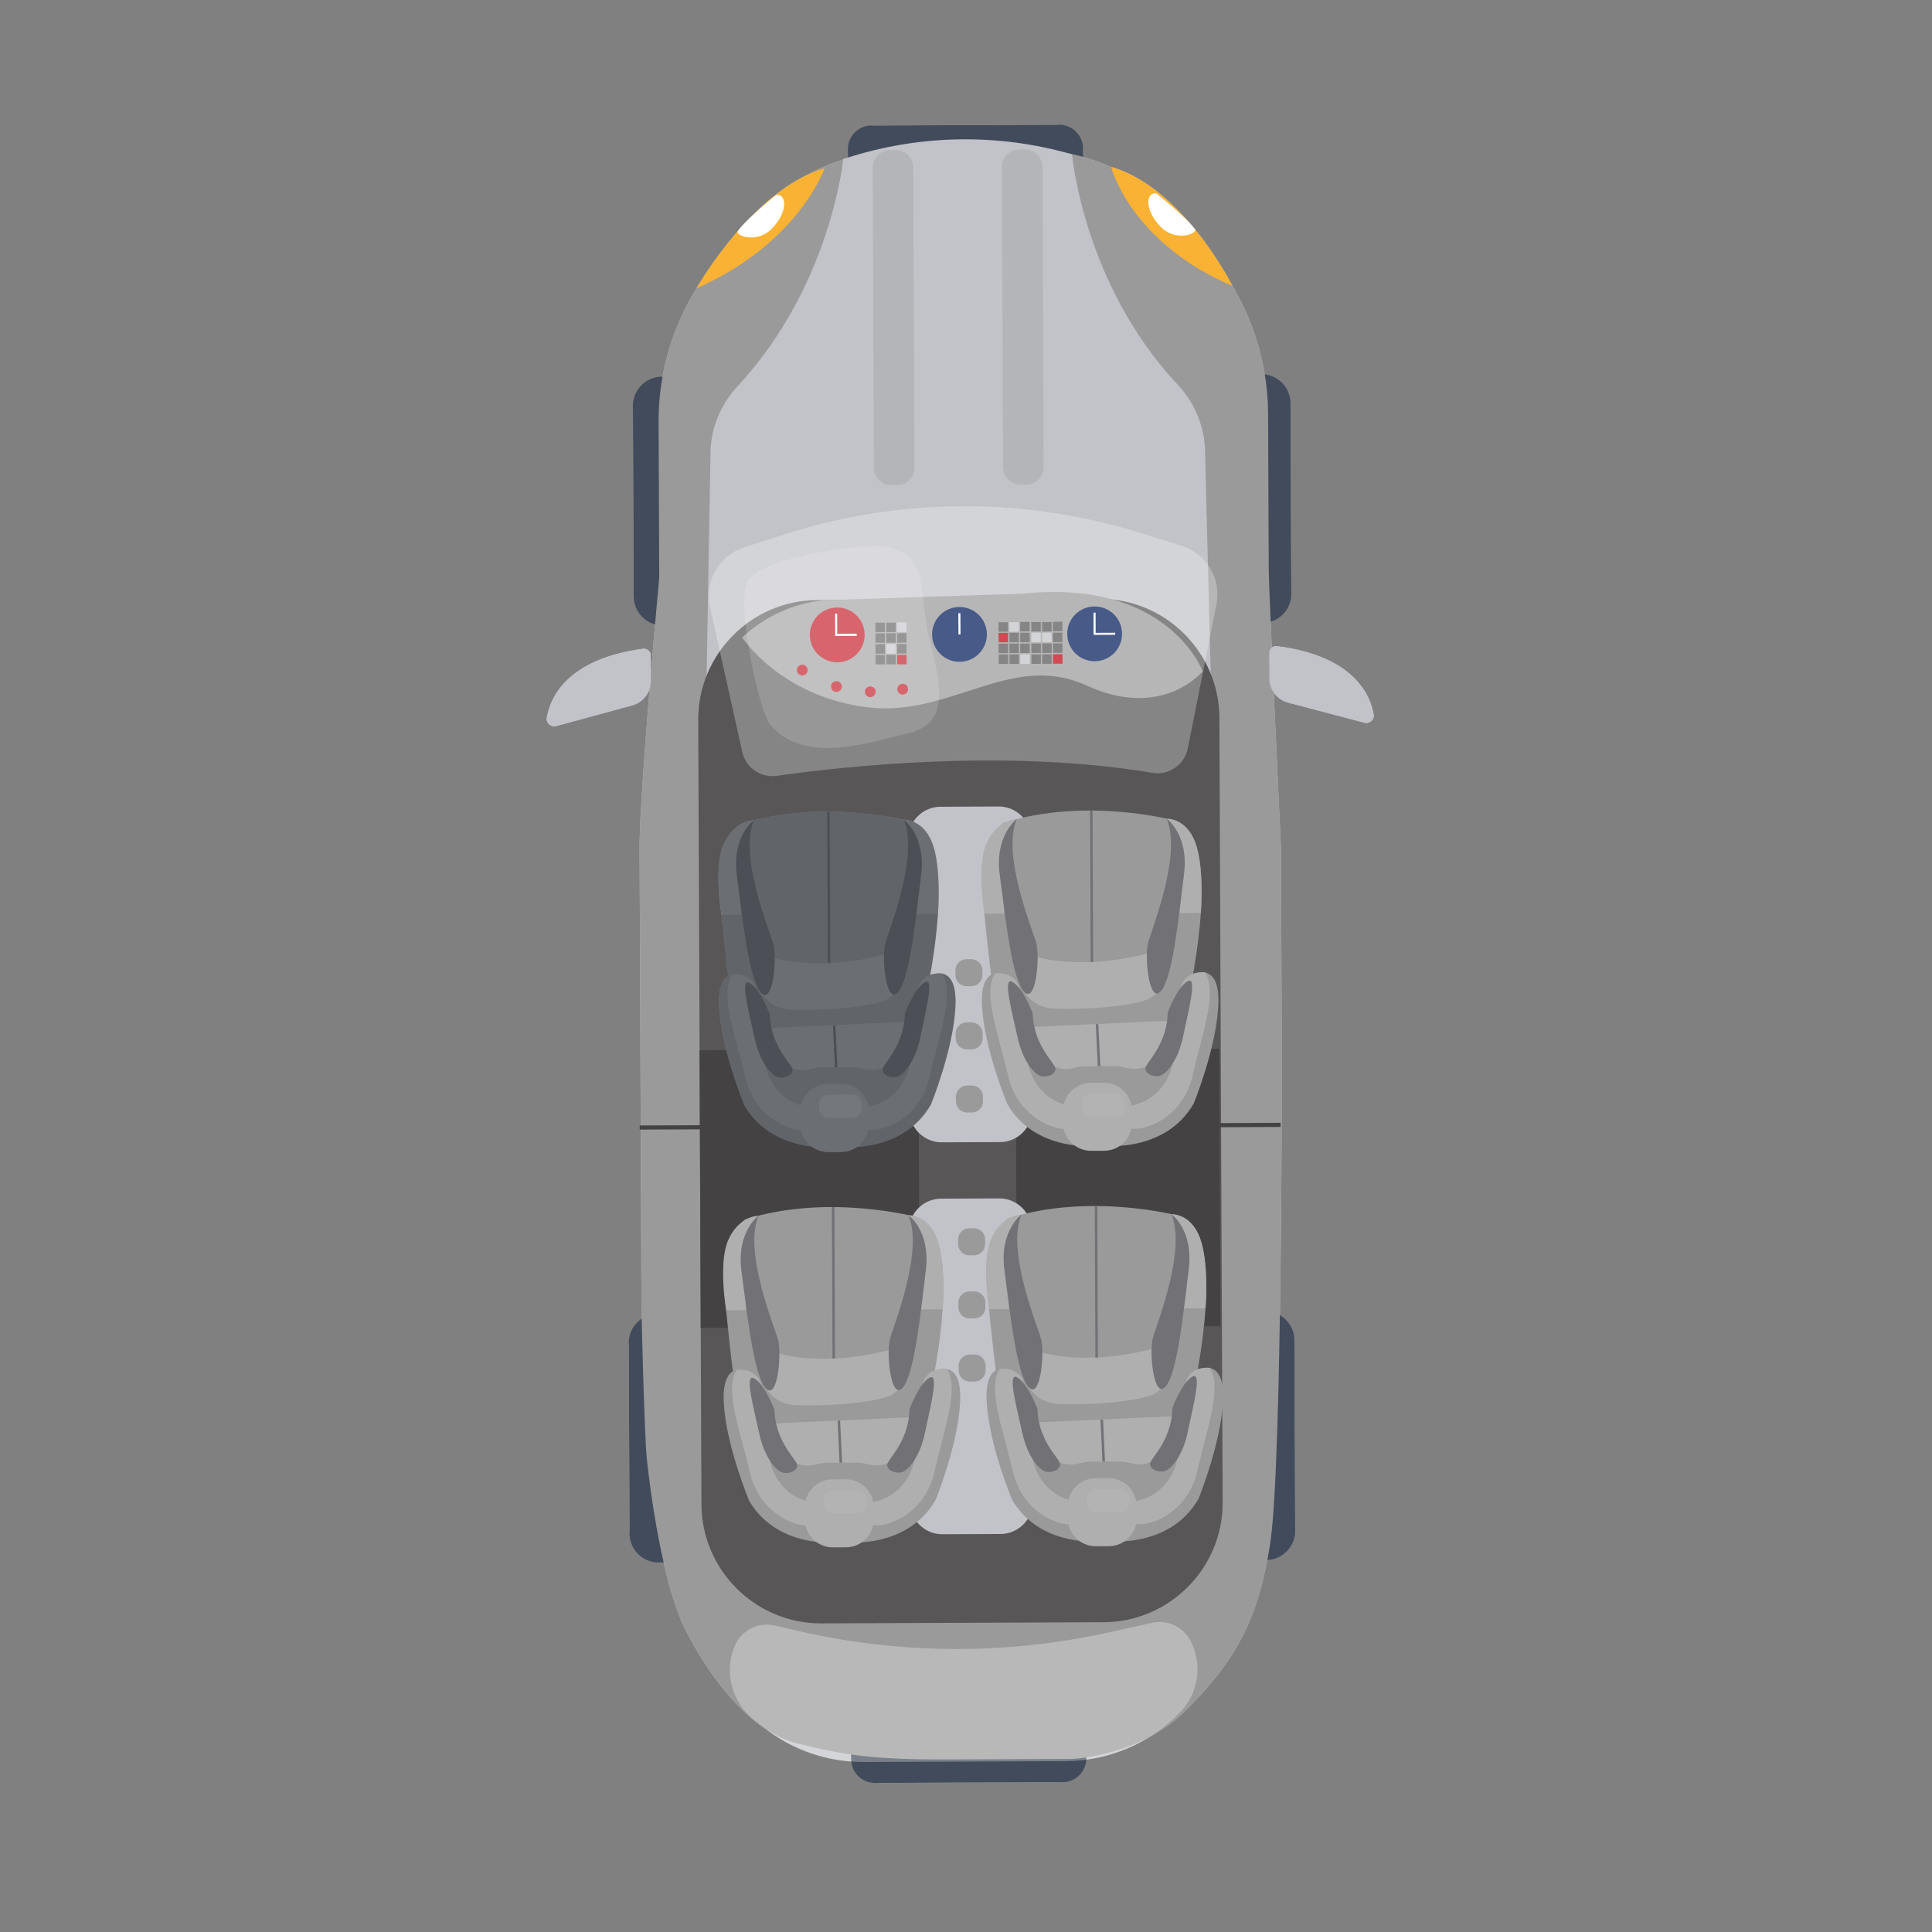 <svg width="469" height="469" viewBox="0 0 469 469" fill="none" xmlns="http://www.w3.org/2000/svg">
<rect x="0" y="0" width="469" height="469" fill="#808080" stroke="none"/>
<g clip-path="url(#clip0)">
<path d="M333.453 173.419C332.639 168.714 328.653 159.224 309.955 156.849C309.49 156.791 309.062 156.929 308.728 157.191C308.626 154.853 308.532 152.638 308.445 150.59C311.4 149.349 313.477 146.415 313.47 143.024L313.288 98.971C313.274 95.151 310.609 91.949 307.051 91.078C305.831 83.439 303.166 76.098 299.194 69.44C299.194 69.44 295.774 62.563 289.885 55.411C289.667 55.12 289.406 54.816 289.115 54.496C284.105 48.615 277.461 42.726 269.713 40.511C269.713 40.511 269.713 40.526 269.72 40.533C267.476 39.538 265.175 38.703 262.793 38.05C262.851 37.687 262.895 37.309 262.895 36.931C262.88 33.257 259.852 30.258 256.178 30.273L212.458 30.454C208.783 30.469 205.784 33.497 205.799 37.171C205.799 37.534 205.843 37.883 205.901 38.231C205.857 38.246 205.806 38.253 205.755 38.275L204.681 38.623C204.681 38.623 204.673 38.66 204.673 38.718C201.566 39.705 198.567 40.99 195.713 42.566C190.768 44.955 186.244 48.651 182.381 52.572C181.031 53.85 179.796 55.128 179.099 56.115C172.891 63.239 169.064 69.999 169.064 69.999C169.071 69.991 169.071 69.991 169.086 69.991C164.99 76.585 162.18 83.882 160.822 91.513C156.778 92.014 153.626 95.485 153.641 99.653L153.822 143.707C153.837 147.149 156.015 150.097 159.043 151.28C158.724 154.911 158.361 159.195 157.983 163.769L157.961 159.1C157.961 158.113 157.083 157.365 156.103 157.503C137.419 160.023 133.513 169.549 132.736 174.262C132.525 175.547 133.752 176.614 135.008 176.273L153.488 171.241C155.543 170.682 157.097 169.114 157.7 167.16C156.48 182.147 155.231 199.066 155.26 205.673C155.311 218.62 155.725 318.57 155.725 318.57C155.725 318.57 155.747 319.347 155.776 320.668C153.859 322.179 152.617 324.51 152.632 327.124L152.813 371.177C152.835 375.672 156.524 379.331 161.018 379.31L161.106 379.31C162.543 385.641 164.38 391.821 166.653 396.185C171.206 404.92 177.843 414.374 185.75 419.638C191.835 424.329 199.148 427.095 206.772 427.633C207.455 430.61 210.134 432.839 213.314 432.824L257.035 432.643C260.288 432.628 262.996 430.268 263.57 427.182C269.161 426.442 274.505 424.51 279.247 421.526C282.29 419.892 285.332 417.765 288.07 414.998C298.475 404.506 304.524 395.379 307.661 378.562C311.487 377.872 314.399 374.51 314.392 370.495L314.21 326.441C314.196 323.682 312.802 321.242 310.688 319.768C311.204 288.117 311.153 255.26 311.153 255.26L310.95 205.637C310.95 205.637 310.028 186.155 309.214 168.09C310.02 169.273 311.226 170.174 312.685 170.558L331.202 175.438C332.458 175.779 333.678 174.705 333.453 173.419Z" fill="#C2C3C9"/>
<path d="M257.158 43.646L211.622 43.827C208.442 43.842 205.835 41.249 205.828 38.076L205.82 36.254C205.806 33.073 208.398 30.467 211.571 30.459L257.107 30.278C260.287 30.263 262.894 32.855 262.902 36.029L262.909 37.851C262.916 41.024 260.331 43.638 257.158 43.646Z" fill="#424B5B"/>
<path d="M257.951 432.633L212.415 432.815C209.235 432.829 206.628 430.237 206.621 427.064L206.613 425.241C206.599 422.061 209.191 419.454 212.364 419.447L257.9 419.265C261.08 419.251 263.687 421.843 263.694 425.016L263.702 426.839C263.716 430.019 261.124 432.626 257.951 432.633Z" fill="#424B5B"/>
<path d="M306.439 151.234L289.462 151.307C285.584 151.321 282.389 148.156 282.375 144.278L282.186 97.996C282.172 94.118 285.338 90.923 289.215 90.909L306.192 90.836C310.07 90.821 313.265 93.987 313.279 97.865L313.468 144.147C313.49 148.032 310.331 151.22 306.439 151.234Z" fill="#424B5B"/>
<path d="M177.892 151.764L160.915 151.837C157.038 151.851 153.843 148.686 153.828 144.808L153.639 98.525C153.625 94.648 156.791 91.453 160.668 91.439L177.645 91.366C181.523 91.352 184.718 94.517 184.732 98.395L184.921 144.677C184.935 148.555 181.777 151.743 177.892 151.764Z" fill="#424B5B"/>
<path d="M307.384 378.697L290.407 378.77C286.53 378.784 283.335 375.619 283.32 371.741L283.131 325.459C283.117 321.581 286.283 318.386 290.16 318.372L307.137 318.299C311.015 318.285 314.21 321.45 314.224 325.328L314.413 371.61C314.428 375.488 311.262 378.683 307.384 378.697Z" fill="#424B5B"/>
<path d="M176.884 379.235L159.907 379.307C156.03 379.322 152.835 376.156 152.82 372.279L152.631 325.996C152.617 322.118 155.783 318.924 159.66 318.909L176.637 318.836C180.515 318.822 183.71 321.988 183.724 325.865L183.913 372.148C183.928 376.025 180.769 379.213 176.884 379.235Z" fill="#424B5B"/>
<path d="M159.878 102.439L160.03 140.205C160.03 140.205 155.209 192.717 155.267 205.657C155.318 218.603 155.732 318.553 155.732 318.553C155.732 318.553 156.393 348.215 157.046 354.416C157.7 360.617 160.677 384.695 166.653 396.175C172.629 407.655 182.214 420.376 193.549 423.216C204.891 426.047 211.811 427.187 230.422 427.108C249.025 427.035 260.36 426.984 260.36 426.984C260.36 426.984 276.807 426.381 288.084 415.003C299.368 403.632 305.525 393.902 308.408 374.203C311.291 354.503 311.16 255.272 311.16 255.272L310.957 205.649C310.957 205.649 308.001 143.095 307.987 138.244L307.834 100.464C307.783 86.69 303.064 73.344 294.452 62.583L288.171 54.733C278.789 43.014 264.579 36.225 249.562 36.283L219.305 36.406C204.971 36.464 191.392 42.767 182.09 53.666L174.488 62.575C164.997 73.692 159.82 87.83 159.878 102.439Z" fill="#9A9A9A"/>
<g opacity="0.54">
<path opacity="0.54" d="M188.06 394.592L193.68 395.899C218.521 401.643 244.335 401.766 269.234 396.255L279.661 393.946C283.415 393.111 287.249 394.912 289.021 398.324C291.998 404.075 290.953 411.089 286.436 415.737C279.138 423.237 269.132 427.478 258.669 427.529L209.713 427.732C201.007 427.768 192.547 424.886 185.664 419.556L183.115 417.574C177.676 413.355 175.708 406.028 178.308 399.653C179.876 395.805 184.008 393.663 188.06 394.592Z" fill="white"/>
</g>
<path d="M308.109 158.466L308.131 164.689C308.146 167.448 310.004 169.859 312.684 170.563L331.2 175.443C332.464 175.777 333.684 174.702 333.458 173.417C332.645 168.712 328.659 159.222 309.961 156.847C308.981 156.724 308.109 157.479 308.109 158.466Z" fill="#C2C3C9"/>
<path d="M157.967 159.084L157.989 165.306C158.003 168.066 156.159 170.491 153.487 171.217L135.007 176.249C133.751 176.59 132.523 175.523 132.734 174.238C133.511 169.525 137.417 159.998 156.101 157.479C157.081 157.355 157.96 158.103 157.967 159.084Z" fill="#C2C3C9"/>
<path d="M285.896 93.385C262.979 68.987 260.242 37.466 260.242 37.466C242.408 32.34 223.449 32.623 205.775 38.272L204.7 38.621C204.7 38.621 201.759 69.328 179.024 93.791C175.103 98.003 172.772 103.441 172.482 109.178L171.08 190.742L235.169 190.481L294.581 190.234L292.504 108.648C292.17 102.955 289.81 97.56 285.896 93.385Z" fill="#C2C3C9"/>
<path d="M269.728 40.516C269.728 40.516 274.201 58.698 299.209 69.445C299.202 69.452 287.315 45.555 269.728 40.516Z" fill="#F9B233"/>
<path d="M200.191 40.806C200.191 40.806 193.99 59.032 169.062 69.989C169.069 69.982 182.64 45.984 200.191 40.806Z" fill="#F9B233"/>
<path d="M267.942 393.801L199.374 394.084C183.435 394.149 170.35 381.166 170.285 365.228L169.501 174.753C169.435 158.815 182.419 145.73 198.357 145.665L266.926 145.382C282.864 145.316 295.949 158.299 296.014 174.238L296.799 364.712C296.871 380.643 283.881 393.735 267.942 393.801Z" fill="#585657"/>
<path d="M180.172 154.727C180.172 154.727 189.162 168.726 209.871 171.616C230.58 174.506 245.27 157.944 263.779 166.417C282.288 174.891 291.96 162.954 291.96 162.954C291.96 162.954 283.631 140.408 248.291 144.118L201.825 145.65C201.818 145.643 190.425 145.244 180.172 154.727Z" fill="#9A9A9A"/>
<path d="M209.894 154.095C209.909 157.769 206.946 160.761 203.272 160.775C199.598 160.79 196.606 157.827 196.592 154.153C196.577 150.479 199.54 147.488 203.214 147.473C206.895 147.451 209.88 150.421 209.894 154.095Z" fill="#BF0411"/>
<path d="M272.379 153.841C272.393 157.515 269.431 160.507 265.756 160.521C262.082 160.536 259.091 157.573 259.076 153.899C259.062 150.225 262.024 147.233 265.698 147.219C269.38 147.197 272.364 150.167 272.379 153.841Z" fill="#001A5A"/>
<path d="M239.57 153.972C239.585 157.646 236.622 160.637 232.948 160.652C229.274 160.666 226.282 157.704 226.267 154.03C226.253 150.356 229.216 147.364 232.89 147.35C236.564 147.335 239.556 150.298 239.57 153.972Z" fill="#001A5A"/>
<path d="M196.059 162.656C196.067 163.375 195.479 163.963 194.76 163.97C194.041 163.978 193.453 163.389 193.445 162.671C193.438 161.952 194.026 161.364 194.745 161.356C195.464 161.349 196.052 161.937 196.059 162.656Z" fill="#BF0411"/>
<path d="M204.352 166.65C204.36 167.369 203.772 167.957 203.053 167.964C202.334 167.971 201.746 167.383 201.738 166.664C201.731 165.945 202.319 165.357 203.038 165.35C203.764 165.35 204.345 165.931 204.352 166.65Z" fill="#BF0411"/>
<path d="M212.567 167.92C212.575 168.639 211.986 169.227 211.268 169.235C210.549 169.242 209.96 168.654 209.953 167.935C209.946 167.216 210.534 166.628 211.253 166.621C211.979 166.621 212.567 167.209 212.567 167.92Z" fill="#BF0411"/>
<path d="M220.438 167.296C220.446 168.015 219.857 168.603 219.139 168.61C218.42 168.618 217.832 168.029 217.824 167.31C217.817 166.592 218.405 166.003 219.124 165.996C219.85 165.982 220.438 166.57 220.438 167.296Z" fill="#BF0411"/>
<path d="M214.796 151.156L212.496 151.166L212.506 153.466L214.806 153.456L214.796 151.156Z" fill="#585657"/>
<path d="M217.425 151.146L215.125 151.155L215.134 153.455L217.435 153.446L217.425 151.146Z" fill="#585657"/>
<path d="M220.046 151.099L217.746 151.109L217.756 153.409L220.056 153.4L220.046 151.099Z" fill="#C2C3C9"/>
<path d="M214.812 153.73L212.512 153.74L212.521 156.04L214.821 156.03L214.812 153.73Z" fill="#585657"/>
<path d="M217.433 153.721L215.133 153.73L215.142 156.031L217.443 156.021L217.433 153.721Z" fill="#585657"/>
<path d="M220.062 153.709L217.762 153.719L217.771 156.019L220.071 156.01L220.062 153.709Z" fill="#585657"/>
<path d="M214.816 156.37L212.516 156.38L212.525 158.68L214.825 158.671L214.816 156.37Z" fill="#585657"/>
<path d="M217.437 156.36L215.137 156.369L215.146 158.669L217.446 158.66L217.437 156.36Z" fill="#C2C3C9"/>
<path d="M220.074 156.339L217.773 156.349L217.783 158.649L220.083 158.64L220.074 156.339Z" fill="#585657"/>
<path d="M214.835 158.981L212.535 158.99L212.545 161.29L214.845 161.281L214.835 158.981Z" fill="#585657"/>
<path d="M217.453 158.97L215.152 158.979L215.162 161.28L217.462 161.27L217.453 158.97Z" fill="#585657"/>
<path d="M220.078 158.969L217.777 158.978L217.787 161.278L220.087 161.269L220.078 158.969Z" fill="#BF0411"/>
<path d="M244.695 151.05L242.395 151.059L242.404 153.36L244.704 153.35L244.695 151.05Z" fill="#585657"/>
<path d="M247.316 151.04L245.016 151.05L245.025 153.35L247.325 153.34L247.316 151.04Z" fill="#C2C3C9"/>
<path d="M249.949 150.963L247.648 150.972L247.658 153.272L249.958 153.263L249.949 150.963Z" fill="#585657"/>
<path d="M244.706 153.614L242.406 153.624L242.416 155.924L244.716 155.914L244.706 153.614Z" fill="#BF0411"/>
<path d="M247.328 153.604L245.027 153.613L245.037 155.913L247.337 155.904L247.328 153.604Z" fill="#585657"/>
<path d="M249.956 153.593L247.656 153.602L247.666 155.902L249.966 155.893L249.956 153.593Z" fill="#585657"/>
<path d="M244.71 156.244L242.41 156.254L242.42 158.554L244.72 158.545L244.71 156.244Z" fill="#585657"/>
<path d="M247.331 156.233L245.031 156.242L245.041 158.542L247.341 158.533L247.331 156.233Z" fill="#585657"/>
<path d="M249.96 156.223L247.66 156.232L247.67 158.533L249.97 158.523L249.96 156.223Z" fill="#585657"/>
<path d="M244.73 158.864L242.43 158.873L242.439 161.174L244.739 161.164L244.73 158.864Z" fill="#585657"/>
<path d="M247.351 158.853L245.051 158.863L245.06 161.163L247.36 161.154L247.351 158.853Z" fill="#585657"/>
<path d="M249.98 158.843L247.68 158.853L247.689 161.153L249.989 161.144L249.98 158.843Z" fill="#C2C3C9"/>
<path d="M252.644 151.006L250.344 151.016L250.353 153.316L252.653 153.306L252.644 151.006Z" fill="#585657"/>
<path d="M255.273 150.995L252.973 151.005L252.982 153.305L255.282 153.296L255.273 150.995Z" fill="#585657"/>
<path d="M257.89 150.929L255.59 150.939L255.599 153.239L257.9 153.229L257.89 150.929Z" fill="#585657"/>
<path d="M252.66 153.582L250.359 153.591L250.369 155.891L252.669 155.882L252.66 153.582Z" fill="#C2C3C9"/>
<path d="M255.273 153.581L252.973 153.59L252.982 155.89L255.282 155.881L255.273 153.581Z" fill="#C2C3C9"/>
<path d="M257.894 153.57L255.594 153.579L255.603 155.88L257.903 155.87L257.894 153.57Z" fill="#585657"/>
<path d="M252.671 156.2L250.371 156.21L250.381 158.51L252.681 158.501L252.671 156.2Z" fill="#585657"/>
<path d="M255.292 156.19L252.992 156.199L253.002 158.499L255.302 158.49L255.292 156.19Z" fill="#585657"/>
<path d="M257.91 156.179L255.609 156.189L255.619 158.489L257.919 158.479L257.91 156.179Z" fill="#585657"/>
<path d="M252.675 158.84L250.375 158.85L250.384 161.15L252.685 161.14L252.675 158.84Z" fill="#585657"/>
<path d="M255.296 158.83L252.996 158.84L253.006 161.14L255.306 161.13L255.296 158.83Z" fill="#585657"/>
<path d="M257.921 158.809L255.621 158.819L255.631 161.119L257.931 161.109L257.921 158.809Z" fill="#BF0411"/>
<path d="M202.973 148.976L202.995 154.124L207.984 154.102" stroke="white" stroke-width="0.5" stroke-miterlimit="10"/>
<path d="M265.704 148.722L265.726 153.87L270.714 153.848" stroke="white" stroke-width="0.5" stroke-miterlimit="10"/>
<path d="M232.892 148.86L232.921 154.001" stroke="white" stroke-width="0.5" stroke-miterlimit="10"/>
<path d="M222.956 254.755L169.824 254.973L170.101 322.346L223.232 322.129L222.956 254.755Z" fill="#444242"/>
<path d="M295.984 254.568L246.57 254.77L246.847 322.143L296.261 321.941L295.984 254.568Z" fill="#444242"/>
<path d="M242.764 277.246L228.619 277.304C224.313 277.326 220.769 273.812 220.755 269.499L220.486 203.705C220.465 199.399 223.979 195.856 228.292 195.841L242.437 195.783C246.743 195.762 250.287 199.276 250.301 203.589L250.57 269.383C250.584 273.696 247.077 277.232 242.764 277.246Z" fill="#C2C3C9"/>
<path d="M235.938 270.058L234.769 270.065C233.288 270.065 232.075 268.867 232.061 267.386L232.054 266.217C232.054 264.735 233.252 263.523 234.733 263.508L235.902 263.501C237.383 263.501 238.596 264.699 238.611 266.18L238.618 267.349C238.625 268.838 237.42 270.058 235.938 270.058Z" fill="#9A9A9A"/>
<path d="M235.872 254.73L234.703 254.737C233.222 254.737 232.009 253.539 231.995 252.057L231.987 250.888C231.987 249.407 233.185 248.194 234.667 248.18L235.836 248.173C237.317 248.173 238.53 249.371 238.544 250.852L238.551 252.021C238.559 253.51 237.353 254.73 235.872 254.73Z" fill="#9A9A9A"/>
<path d="M235.81 239.401L234.641 239.408C233.159 239.408 231.947 238.21 231.932 236.729L231.925 235.56C231.925 234.079 233.123 232.866 234.604 232.852L235.773 232.844C237.255 232.844 238.467 234.042 238.482 235.524L238.489 236.693C238.496 238.181 237.298 239.394 235.81 239.401Z" fill="#9A9A9A"/>
<path d="M228.431 290.978L242.576 290.92C246.882 290.898 250.426 294.413 250.44 298.726L250.709 364.519C250.731 368.825 247.216 372.368 242.903 372.383L228.758 372.441C224.452 372.463 220.909 368.948 220.894 364.635L220.625 298.842C220.611 294.543 224.125 291 228.431 290.978Z" fill="#C2C3C9"/>
<path d="M235.266 298.174L236.435 298.166C237.916 298.166 239.129 299.365 239.143 300.846L239.151 302.015C239.151 303.496 237.953 304.709 236.471 304.723L235.302 304.731C233.828 304.738 232.608 303.533 232.594 302.051L232.586 300.882C232.579 299.394 233.785 298.174 235.266 298.174Z" fill="#9A9A9A"/>
<path d="M235.328 313.502L236.497 313.495C237.979 313.495 239.191 314.693 239.206 316.174L239.213 317.343C239.213 318.825 238.015 320.037 236.534 320.052L235.365 320.059C233.883 320.059 232.671 318.861 232.656 317.38L232.649 316.21C232.642 314.722 233.847 313.502 235.328 313.502Z" fill="#9A9A9A"/>
<path d="M235.389 328.823L236.558 328.816C238.04 328.816 239.252 330.014 239.267 331.495L239.274 332.664C239.274 334.146 238.076 335.358 236.595 335.373L235.426 335.38C233.944 335.38 232.732 334.182 232.717 332.701L232.71 331.532C232.703 330.058 233.908 328.838 235.389 328.823Z" fill="#9A9A9A"/>
<path d="M250.166 349.946L250.159 348.341C250.137 344.268 253.455 340.92 257.536 340.906L279.611 340.819C283.684 340.797 287.032 344.115 287.046 348.196L287.053 349.801C287.075 353.874 283.757 357.222 279.676 357.236L257.602 357.323C253.528 357.331 250.18 354.012 250.166 349.946Z" fill="#AFAFAF"/>
<path d="M289.921 336.694C289.921 336.694 298.409 298.857 286.356 295.197C286.356 295.197 264.913 289.366 244.727 295.771C244.727 295.771 239.259 299.554 239.448 308.659C239.636 317.765 243.354 345.677 243.354 345.677L288.251 343.636L289.921 336.694Z" fill="#9A9A9A"/>
<path d="M284.349 294.732C284.349 294.732 288.96 299.706 287.559 307.309C286.165 314.918 287.413 317.619 287.413 317.619L292.649 317.598C292.649 317.598 293.542 306.336 291.276 300.425C289.011 294.514 284.349 294.732 284.349 294.732Z" fill="#AFAFAF"/>
<path d="M247.795 294.877C247.795 294.877 243.192 299.699 244.165 307.367C245.109 314.773 244.913 317.786 244.913 317.786L240.098 317.808C240.098 317.808 238.131 306.27 240.629 300.708C243.214 294.943 247.795 294.877 247.795 294.877Z" fill="#AFAFAF"/>
<path d="M279.538 327.473C279.538 327.473 263.527 332.171 250.544 327.596L248.409 333.55C248.409 333.55 249.672 340.564 257.239 340.84C264.805 341.116 275.138 340.31 279.589 338.662C281.564 337.936 282.835 335.794 282.835 335.794L279.538 327.473Z" fill="#AFAFAF"/>
<path d="M247.941 294.877C247.941 294.877 242.553 298.755 243.824 308.318C245.095 317.881 246.707 333.304 249.655 336.687C252.603 340.071 253.634 328.337 252.698 324.946C251.754 321.562 244.274 303.685 247.941 294.877Z" fill="#727176"/>
<path d="M284.352 294.732C284.352 294.732 289.769 298.566 288.571 308.143C287.38 317.714 285.898 333.151 282.979 336.564C280.06 339.976 278.935 328.249 279.85 324.851C280.757 321.431 288.091 303.511 284.352 294.732Z" fill="#727176"/>
<path d="M265.755 292.781L265.906 329.564L266.522 329.561L266.372 292.779L265.755 292.781Z" fill="#727176"/>
<path d="M267.147 344.64L267.789 358.262L268.405 358.233L267.762 344.611L267.147 344.64Z" fill="#727176"/>
<path d="M290.923 363.88C290.923 363.88 296.42 350.483 296.892 339.991C297.364 329.499 291.3 331.888 289.456 333.238C287.604 334.582 288.091 350.113 282.231 353.533C276.386 356.953 275.035 354.804 272.051 354.811C269.066 354.818 267.527 354.833 267.527 354.833L267.607 374.068C267.614 374.06 283.676 376.457 290.923 363.88Z" fill="#9A9A9A"/>
<path d="M285.802 354.158C285.802 354.158 284.691 361.324 277.757 363.815C270.83 366.313 274.816 361.441 267.562 361.462L267.591 368.941C267.591 368.941 270.982 368.15 274.693 369.682C278.403 371.214 288.3 367.489 290.631 357.171C292.962 346.853 296.789 336.796 293.681 332.062C293.681 332.062 288.881 331.372 287.821 335.685C286.761 340.013 285.802 354.158 285.802 354.158Z" fill="#AFAFAF"/>
<path d="M284.604 341.806C284.604 341.806 286.819 335.729 289.404 334.204C291.989 332.679 289.513 341.792 288.351 347.528C287.189 353.264 284.314 356.822 282.549 357.164C280.792 357.512 278.425 356.336 279.434 354.644C280.444 352.952 284.474 348.719 284.604 341.806Z" fill="#727176"/>
<path d="M245.683 364.069C245.683 364.069 240.07 350.716 239.518 340.231C238.959 329.738 245.037 332.084 246.896 333.405C248.748 334.734 248.406 350.266 254.281 353.642C260.162 357.011 261.484 354.847 264.468 354.84C267.453 354.833 268.992 354.818 268.992 354.818L269.079 374.046C269.079 374.046 253.039 376.58 245.683 364.069Z" fill="#9A9A9A"/>
<path d="M250.731 354.303C250.731 354.303 251.9 361.455 258.857 363.895C265.813 366.335 261.783 361.491 269.03 361.462L269.059 368.941C269.059 368.941 265.66 368.186 261.964 369.747C258.268 371.308 248.342 367.671 245.924 357.367C243.506 347.063 239.6 337.043 242.671 332.287C242.671 332.287 247.464 331.561 248.56 335.867C249.656 340.173 250.731 354.303 250.731 354.303Z" fill="#AFAFAF"/>
<path d="M251.819 341.944C251.819 341.944 249.553 335.889 246.954 334.378C244.361 332.875 246.903 341.966 248.123 347.688C249.335 353.417 252.24 356.946 254.004 357.273C255.769 357.599 258.122 356.409 257.098 354.731C256.074 353.054 252.015 348.85 251.819 341.944Z" fill="#727176"/>
<path d="M259.191 368.6L259.177 365.667C259.162 361.934 262.205 358.863 265.937 358.848L269.118 358.834C272.85 358.819 275.921 361.862 275.936 365.594L275.95 368.527C275.965 372.26 272.922 375.331 269.19 375.346L266.01 375.36C262.277 375.375 259.206 372.332 259.191 368.6Z" fill="#AFAFAF"/>
<g opacity="0.22">
<path opacity="0.22" d="M263.802 364.802V363.8C263.794 362.529 264.833 361.477 266.111 361.477L271.818 361.448C273.089 361.44 274.142 362.479 274.142 363.757L274.142 364.759C274.149 366.029 273.111 367.082 271.833 367.082L266.125 367.111C264.862 367.111 263.809 366.073 263.802 364.802Z" fill="white"/>
</g>
<path d="M186.347 350.201L186.34 348.596C186.318 344.522 189.637 341.175 193.717 341.161L215.792 341.073C219.865 341.052 223.213 344.37 223.227 348.451L223.235 350.056C223.256 354.129 219.938 357.476 215.857 357.491L193.783 357.578C189.709 357.6 186.362 354.282 186.347 350.201Z" fill="#AFAFAF"/>
<path d="M226.101 336.949C226.101 336.949 234.589 299.111 222.535 295.452C222.535 295.452 201.093 289.621 180.906 296.025C180.906 296.025 175.439 299.808 175.627 308.914C175.816 318.019 179.534 345.931 179.534 345.931L224.431 343.891L226.101 336.949Z" fill="#9A9A9A"/>
<path d="M220.533 294.987C220.533 294.987 225.144 299.961 223.742 307.563C222.348 315.173 223.597 317.874 223.597 317.874L228.832 317.852C228.832 317.852 229.726 306.59 227.46 300.68C225.195 294.784 220.533 294.987 220.533 294.987Z" fill="#AFAFAF"/>
<path d="M183.971 295.139C183.971 295.139 179.368 299.961 180.341 307.629C181.285 315.035 181.088 318.048 181.088 318.048L176.274 318.07C176.274 318.07 174.306 306.532 176.804 300.97C179.397 295.197 183.971 295.139 183.971 295.139Z" fill="#AFAFAF"/>
<path d="M215.712 327.735C215.712 327.735 199.7 332.433 186.717 327.858L184.582 333.812C184.582 333.812 185.846 340.827 193.405 341.11C200.971 341.386 211.304 340.58 215.755 338.931C217.73 338.205 219.001 336.063 219.001 336.063L215.712 327.735Z" fill="#AFAFAF"/>
<path d="M184.117 295.139C184.117 295.139 178.729 299.017 180 308.58C181.271 318.143 182.883 333.565 185.831 336.949C188.779 340.333 189.81 328.599 188.873 325.208C187.937 321.817 180.457 303.954 184.117 295.139Z" fill="#727176"/>
<path d="M220.532 294.987C220.532 294.987 225.949 298.821 224.751 308.398C223.56 317.968 222.079 333.406 219.16 336.818C216.248 340.224 215.116 328.504 216.03 325.106C216.938 321.701 224.265 303.773 220.532 294.987Z" fill="#727176"/>
<path d="M201.939 293.037L202.09 329.819L202.706 329.817L202.555 293.034L201.939 293.037Z" fill="#727176"/>
<path d="M203.33 344.894L203.973 358.515L204.588 358.486L203.946 344.865L203.33 344.894Z" fill="#727176"/>
<path d="M227.11 364.142C227.11 364.142 232.607 350.745 233.079 340.253C233.551 329.761 227.488 332.15 225.644 333.5C223.792 334.843 224.278 350.375 218.419 353.795C212.573 357.215 211.223 355.066 208.238 355.073C205.254 355.08 203.714 355.095 203.714 355.095L203.794 374.33C203.794 374.315 219.849 376.719 227.11 364.142Z" fill="#9A9A9A"/>
<path d="M221.982 354.427C221.982 354.427 220.871 361.594 213.937 364.084C207.009 366.582 210.996 361.71 203.742 361.731L203.771 369.21C203.771 369.21 207.162 368.419 210.872 369.951C214.583 371.483 224.48 367.758 226.811 357.44C229.142 347.122 232.968 337.065 229.861 332.331C229.861 332.331 225.061 331.641 224.001 335.954C222.941 340.282 221.982 354.427 221.982 354.427Z" fill="#AFAFAF"/>
<path d="M220.792 342.068C220.792 342.068 223.006 335.991 225.591 334.466C228.176 332.941 225.7 342.054 224.539 347.79C223.377 353.526 220.501 357.084 218.737 357.426C216.98 357.774 214.612 356.598 215.622 354.906C216.616 353.214 220.646 348.981 220.792 342.068Z" fill="#727176"/>
<path d="M181.865 364.324C181.865 364.324 176.252 350.97 175.7 340.485C175.141 329.993 181.219 332.338 183.078 333.66C184.93 334.989 184.588 350.52 190.463 353.897C196.344 357.266 197.666 355.102 200.65 355.095C203.635 355.088 205.174 355.073 205.174 355.073L205.254 374.308C205.261 374.315 189.221 376.849 181.865 364.324Z" fill="#9A9A9A"/>
<path d="M186.903 354.565C186.903 354.565 188.072 361.717 195.028 364.157C201.985 366.596 197.955 361.753 205.201 361.724L205.231 369.203C205.231 369.203 201.832 368.448 198.136 370.009C194.44 371.57 184.514 367.933 182.096 357.629C179.678 347.325 175.771 337.305 178.843 332.549C178.843 332.549 183.635 331.823 184.732 336.129C185.828 340.434 186.903 354.565 186.903 354.565Z" fill="#AFAFAF"/>
<path d="M187.995 342.206C187.995 342.206 185.729 336.15 183.13 334.64C180.537 333.137 183.079 342.228 184.299 347.95C185.511 353.679 188.416 357.208 190.18 357.535C191.945 357.861 194.297 356.67 193.274 354.993C192.264 353.316 188.198 349.119 187.995 342.206Z" fill="#727176"/>
<path d="M195.371 368.869L195.357 365.936C195.342 362.203 198.384 359.132 202.117 359.117L205.297 359.103C209.03 359.088 212.101 362.131 212.116 365.863L212.13 368.797C212.145 372.529 209.102 375.6 205.37 375.615L202.189 375.629C198.457 375.644 195.386 372.601 195.371 368.869Z" fill="#AFAFAF"/>
<g opacity="0.22">
<path opacity="0.22" d="M199.991 365.064L199.991 364.062C199.984 362.792 201.022 361.739 202.3 361.739L208.007 361.71C209.278 361.702 210.331 362.741 210.331 364.019L210.331 365.021C210.338 366.291 209.3 367.344 208.022 367.344L202.314 367.373C201.036 367.373 199.991 366.342 199.991 365.064Z" fill="white"/>
</g>
<path d="M185.21 254.203L185.203 252.598C185.181 248.524 188.5 245.177 192.58 245.162L214.655 245.075C218.728 245.054 222.076 248.372 222.09 252.453L222.098 254.057C222.119 258.131 218.801 261.478 214.72 261.493L192.646 261.58C188.579 261.594 185.232 258.276 185.21 254.203Z" fill="#AFAFAF"/>
<path d="M224.963 240.951C224.963 240.951 233.452 203.113 221.398 199.453C221.398 199.453 199.955 193.623 179.769 200.027C179.769 200.027 174.301 203.81 174.49 212.916C174.679 222.021 178.397 249.933 178.397 249.933L223.293 247.893L224.963 240.951Z" fill="#9A9A9A"/>
<path d="M219.393 198.989C219.393 198.989 224.004 203.963 222.603 211.565C221.209 219.175 222.458 221.876 222.458 221.876L227.693 221.854C227.693 221.854 228.586 210.592 226.321 204.681C224.063 198.778 219.393 198.989 219.393 198.989Z" fill="#AFAFAF"/>
<path d="M182.834 199.141C182.834 199.141 178.231 203.963 179.204 211.63C180.148 219.037 179.952 222.05 179.952 222.05L175.137 222.072C175.137 222.072 173.17 210.534 175.667 204.972C178.26 199.199 182.834 199.141 182.834 199.141Z" fill="#AFAFAF"/>
<path d="M214.574 231.737C214.574 231.737 198.563 236.435 185.58 231.86L183.445 237.814C183.445 237.814 184.709 244.828 192.275 245.104C199.841 245.38 210.174 244.574 214.625 242.926C216.6 242.2 217.871 240.058 217.871 240.058L214.574 231.737Z" fill="#AFAFAF"/>
<path d="M182.987 199.134C182.987 199.134 177.599 203.011 178.87 212.574C180.141 222.137 181.753 237.56 184.701 240.944C187.649 244.327 188.68 232.593 187.743 229.202C186.799 225.819 179.32 207.956 182.987 199.134Z" fill="#727176"/>
<path d="M219.394 198.989C219.394 198.989 224.811 202.823 223.613 212.4C222.422 221.97 220.941 237.407 218.022 240.82C215.11 244.226 213.977 232.506 214.892 229.108C215.8 225.703 223.134 207.767 219.394 198.989Z" fill="#727176"/>
<path d="M201.565 233.815L201.414 197.032L200.798 197.035L200.949 233.817L201.565 233.815Z" fill="#727176"/>
<path d="M203.449 262.484L202.809 248.872L202.193 248.901L202.834 262.513L203.449 262.484Z" fill="#727176"/>
<path d="M225.972 268.144C225.972 268.144 231.469 254.747 231.941 244.255C232.413 233.762 226.35 236.151 224.506 237.502C222.654 238.845 223.141 254.377 217.281 257.797C211.435 261.217 210.085 259.068 207.1 259.075C204.116 259.082 202.577 259.097 202.577 259.097L202.656 278.331C202.656 278.317 218.711 280.72 225.972 268.144Z" fill="#9A9A9A"/>
<path d="M220.844 258.429C220.844 258.429 219.733 265.595 212.799 268.086C205.871 270.584 209.858 265.711 202.604 265.733L202.633 273.212C202.633 273.212 206.024 272.421 209.734 273.953C213.445 275.485 223.342 271.76 225.673 261.442C228.004 251.124 231.831 241.067 228.723 236.333C228.723 236.333 223.923 235.643 222.863 239.956C221.803 244.284 220.844 258.429 220.844 258.429Z" fill="#AFAFAF"/>
<path d="M219.655 246.07C219.655 246.07 221.87 239.992 224.455 238.468C227.04 236.943 224.564 246.056 223.402 251.792C222.24 257.528 219.365 261.086 217.6 261.427C215.843 261.776 213.476 260.6 214.485 258.908C215.48 257.216 219.51 252.983 219.655 246.07Z" fill="#727176"/>
<path d="M180.733 268.333C180.733 268.333 175.12 254.979 174.568 244.494C174.009 234.002 180.087 236.347 181.946 237.669C183.797 238.998 183.456 254.529 189.33 257.906C195.212 261.275 196.534 259.111 199.518 259.104C202.502 259.097 204.042 259.082 204.042 259.082L204.122 278.317C204.122 278.317 188.081 280.851 180.733 268.333Z" fill="#9A9A9A"/>
<path d="M185.773 258.574C185.773 258.574 186.942 265.726 193.899 268.166C200.855 270.606 196.825 265.762 204.072 265.733L204.101 273.212C204.101 273.212 200.702 272.457 197.006 274.018C193.31 275.579 183.384 271.942 180.966 261.638C178.548 251.334 174.642 241.314 177.713 236.558C177.713 236.558 182.506 235.832 183.602 240.138C184.699 244.429 185.773 258.574 185.773 258.574Z" fill="#AFAFAF"/>
<path d="M186.862 246.201C186.862 246.201 184.597 240.145 181.997 238.635C179.405 237.132 181.947 246.223 183.166 251.944C184.379 257.673 187.284 261.202 189.048 261.529C190.805 261.863 193.165 260.665 192.141 258.988C191.125 257.318 187.058 253.121 186.862 246.201Z" fill="#727176"/>
<path d="M194.232 272.871L194.218 269.938C194.203 266.205 197.246 263.134 200.978 263.119L204.158 263.105C207.891 263.09 210.962 266.133 210.977 269.865L210.991 272.798C211.006 276.531 207.963 279.602 204.231 279.617L201.05 279.631C197.318 279.646 194.254 276.596 194.232 272.871Z" fill="#AFAFAF"/>
<path opacity="0.22" d="M198.853 269.066L198.853 268.064C198.845 266.793 199.884 265.741 201.162 265.741L206.869 265.712C208.14 265.704 209.193 266.743 209.193 268.021V269.023C209.2 270.293 208.162 271.346 206.884 271.346L201.176 271.375C199.898 271.375 198.86 270.337 198.853 269.066Z" fill="white"/>
<path opacity="0.5" fill-rule="evenodd" clip-rule="evenodd" d="M225.972 268.144C225.972 268.144 231.469 254.747 231.941 244.255C232.193 238.639 230.574 236.713 228.731 236.343L228.724 236.333C228.724 236.333 228.676 236.326 228.587 236.318C228.181 236.254 227.767 236.262 227.361 236.32C226.896 236.361 226.356 236.454 225.811 236.646C226.463 233.019 227.314 227.525 227.682 221.854L227.694 221.854C227.694 221.854 227.901 219.238 227.862 215.865C227.857 215.342 227.845 214.824 227.827 214.31C227.714 211.019 227.332 207.318 226.321 204.681C224.173 199.067 219.845 198.983 219.427 198.988C214.034 197.821 198.395 195.139 182.824 199.15L182.833 199.141C182.833 199.141 181.706 199.155 180.255 199.875C180.093 199.925 179.93 199.976 179.768 200.027C179.768 200.027 179.538 200.186 179.174 200.518C177.96 201.369 176.666 202.745 175.666 204.972C173.22 210.417 175.055 221.589 175.133 222.057C175.578 226.745 176.188 232.136 176.76 236.92C175.362 237.748 174.323 239.879 174.569 244.494C175.121 254.979 180.734 268.333 180.734 268.333C184.874 275.385 191.772 277.66 197.007 278.302C198.141 279.141 199.542 279.637 201.052 279.631L204.232 279.617C205.64 279.611 206.95 279.171 208.034 278.424C213.376 278.034 221.41 276.046 225.972 268.144Z" fill="#292F39"/>
<path d="M249.023 253.946L249.015 252.342C248.994 248.268 252.312 244.921 256.393 244.906L278.467 244.819C282.541 244.797 285.888 248.116 285.903 252.196L285.91 253.801C285.932 257.875 282.613 261.222 278.533 261.237L256.458 261.324C252.392 261.338 249.044 258.02 249.023 253.946Z" fill="#AFAFAF"/>
<path d="M288.788 240.688C288.788 240.688 297.276 202.85 285.222 199.19C285.222 199.19 263.78 193.359 243.593 199.764C243.593 199.764 238.125 203.547 238.314 212.652C238.503 221.758 242.221 249.67 242.221 249.67L287.117 247.629L288.788 240.688Z" fill="#9A9A9A"/>
<path d="M283.21 198.733C283.21 198.733 287.821 203.706 286.419 211.309C285.025 218.919 286.274 221.62 286.274 221.62L291.51 221.598C291.51 221.598 292.403 210.336 290.137 204.425C287.872 198.515 283.21 198.733 283.21 198.733Z" fill="#AFAFAF"/>
<path d="M246.659 198.878C246.659 198.878 242.055 203.699 243.028 211.367C243.972 218.773 243.776 221.787 243.776 221.787L238.962 221.809C238.962 221.809 236.994 210.271 239.492 204.708C242.084 198.936 246.659 198.878 246.659 198.878Z" fill="#AFAFAF"/>
<path d="M278.399 231.473C278.399 231.473 262.387 236.171 249.404 231.597L247.269 237.551C247.269 237.551 248.533 244.565 256.092 244.848C263.658 245.124 273.991 244.318 278.442 242.67C280.417 241.944 281.688 239.802 281.688 239.802L278.399 231.473Z" fill="#AFAFAF"/>
<path d="M246.803 198.878C246.803 198.878 241.416 202.755 242.686 212.318C243.957 221.881 245.569 237.304 248.517 240.688C251.465 244.071 252.496 232.337 251.56 228.946C250.623 225.555 243.136 207.686 246.803 198.878Z" fill="#727176"/>
<path d="M283.211 198.733C283.211 198.733 288.627 202.566 287.429 212.144C286.238 221.714 284.757 237.151 281.838 240.564C278.919 243.977 277.794 232.25 278.709 228.852C279.616 225.432 286.95 207.511 283.211 198.733Z" fill="#727176"/>
<path d="M265.374 233.546L265.223 196.763L264.607 196.766L264.757 233.548L265.374 233.546Z" fill="#727176"/>
<path d="M267.27 262.217L266.629 248.605L266.013 248.634L266.654 262.246L267.27 262.217Z" fill="#727176"/>
<path d="M289.783 267.881C289.783 267.881 295.279 254.484 295.751 243.991C296.223 233.499 290.16 235.888 288.316 237.239C286.464 238.582 286.951 254.113 281.091 257.533C275.245 260.953 273.895 258.804 270.91 258.811C267.926 258.819 266.387 258.833 266.387 258.833L266.467 278.068C266.474 278.061 282.536 280.457 289.783 267.881Z" fill="#9A9A9A"/>
<path d="M284.665 258.158C284.665 258.158 283.554 265.325 276.619 267.815C269.692 270.313 273.678 265.441 266.424 265.463L266.453 272.942C266.453 272.942 269.844 272.15 273.555 273.682C277.265 275.214 287.162 271.489 289.493 261.171C291.824 250.853 295.651 240.796 292.543 236.062C292.543 236.062 287.743 235.372 286.683 239.686C285.63 244.02 284.665 258.158 284.665 258.158Z" fill="#AFAFAF"/>
<path d="M283.471 245.814C283.471 245.814 285.686 239.736 288.271 238.212C290.856 236.687 288.38 245.799 287.218 251.536C286.057 257.272 283.181 260.83 281.417 261.171C279.659 261.52 277.292 260.344 278.301 258.652C279.303 256.953 283.334 252.719 283.471 245.814Z" fill="#727176"/>
<path d="M244.553 268.062C244.553 268.062 238.94 254.709 238.388 244.224C237.829 233.731 243.907 236.077 245.766 237.398C247.625 238.72 247.276 254.259 253.151 257.635C259.032 261.004 260.354 258.84 263.338 258.833C266.323 258.826 267.862 258.811 267.862 258.811L267.942 278.046C267.942 278.046 251.909 280.588 244.553 268.062Z" fill="#9A9A9A"/>
<path d="M249.594 258.303C249.594 258.303 250.763 265.455 257.719 267.895C264.675 270.335 260.645 265.492 267.892 265.463L267.921 272.942C267.921 272.942 264.523 272.186 260.827 273.748C257.131 275.309 247.205 271.671 244.787 261.367C242.369 251.064 238.462 241.043 241.534 236.287C241.534 236.287 246.326 235.561 247.422 239.867C248.519 244.173 249.594 258.303 249.594 258.303Z" fill="#AFAFAF"/>
<path d="M250.679 245.945C250.679 245.945 248.413 239.889 245.814 238.379C243.221 236.875 245.763 245.966 246.983 251.688C248.195 257.417 251.1 260.946 252.864 261.273C254.622 261.607 256.982 260.409 255.958 258.732C254.941 257.047 250.875 252.85 250.679 245.945Z" fill="#727176"/>
<path d="M258.056 272.608L258.042 269.674C258.027 265.942 261.07 262.87 264.802 262.856L267.982 262.841C271.715 262.827 274.786 265.869 274.801 269.601L274.815 272.535C274.83 276.267 271.787 279.339 268.055 279.353L264.875 279.368C261.135 279.375 258.071 276.34 258.056 272.608Z" fill="#AFAFAF"/>
<g opacity="0.22">
<path opacity="0.22" d="M262.661 268.803L262.661 267.801C262.654 266.53 263.692 265.477 264.97 265.477L270.678 265.448C271.949 265.441 273.001 266.479 273.001 267.757L273.001 268.759C273.009 270.03 271.97 271.083 270.692 271.083L264.985 271.112C263.721 271.112 262.669 270.073 262.661 268.803Z" fill="white"/>
</g>
<g opacity="0.53">
<path opacity="0.53" d="M172.352 147.328L180.187 182.537C181.036 186.364 184.681 188.891 188.559 188.339C204.229 186.102 244.137 181.615 279.746 187.613C283.747 188.288 287.545 185.652 288.336 181.68L295.293 146.696C296.52 140.502 292.889 134.374 286.855 132.493L277.089 129.436C248.784 120.592 218.439 120.716 190.222 129.792L180.629 132.878C174.559 134.839 170.965 141.105 172.352 147.328Z" fill="white"/>
</g>
<path d="M188.457 47.298C188.457 47.298 181.247 53.071 179.105 56.113C178.371 57.151 183.752 59.322 187.499 55.387C191.246 51.451 191.035 47.087 188.457 47.298Z" fill="white"/>
<path d="M280.648 46.92C280.648 46.92 287.902 52.635 290.073 55.648C290.814 56.679 285.455 58.901 281.672 54.988C277.889 51.074 278.07 46.724 280.648 46.92Z" fill="white"/>
<path opacity="0.35" d="M217.756 117.768L216.413 117.775C214.068 117.782 212.151 115.88 212.143 113.534L211.846 40.698C211.838 38.352 213.741 36.435 216.086 36.428L217.43 36.421C219.775 36.414 221.692 38.316 221.699 40.661L221.997 113.498C221.997 115.836 220.102 117.76 217.756 117.768Z" fill="#9A9A9A"/>
<path opacity="0.35" d="M249.112 117.637L247.769 117.644C245.423 117.651 243.506 115.749 243.499 113.404L243.201 40.567C243.194 38.222 245.096 36.305 247.442 36.297L248.785 36.29C251.131 36.283 253.048 38.185 253.055 40.531L253.352 113.367C253.367 115.705 251.457 117.63 249.112 117.637Z" fill="#9A9A9A"/>
<path opacity="0.15" d="M205.406 133.125C205.406 133.125 183.491 135.463 181.226 141.809C178.96 148.156 184.297 172.851 187.1 176.104C195.422 185.732 211.317 180.119 220.161 178.101C229.005 176.082 229.477 169.54 225.803 155.99C222.129 142.441 227.814 129.741 205.406 133.125Z" fill="white"/>
<path d="M296.082 273.137L310.873 273.072" stroke="#444242" stroke-miterlimit="10"/>
<path d="M155.293 273.711L170.077 273.653" stroke="#444242" stroke-miterlimit="10"/>
</g>
<defs>
<clipPath id="clip0">
<rect width="469" height="469" fill="white"/>
</clipPath>
</defs>
</svg>
